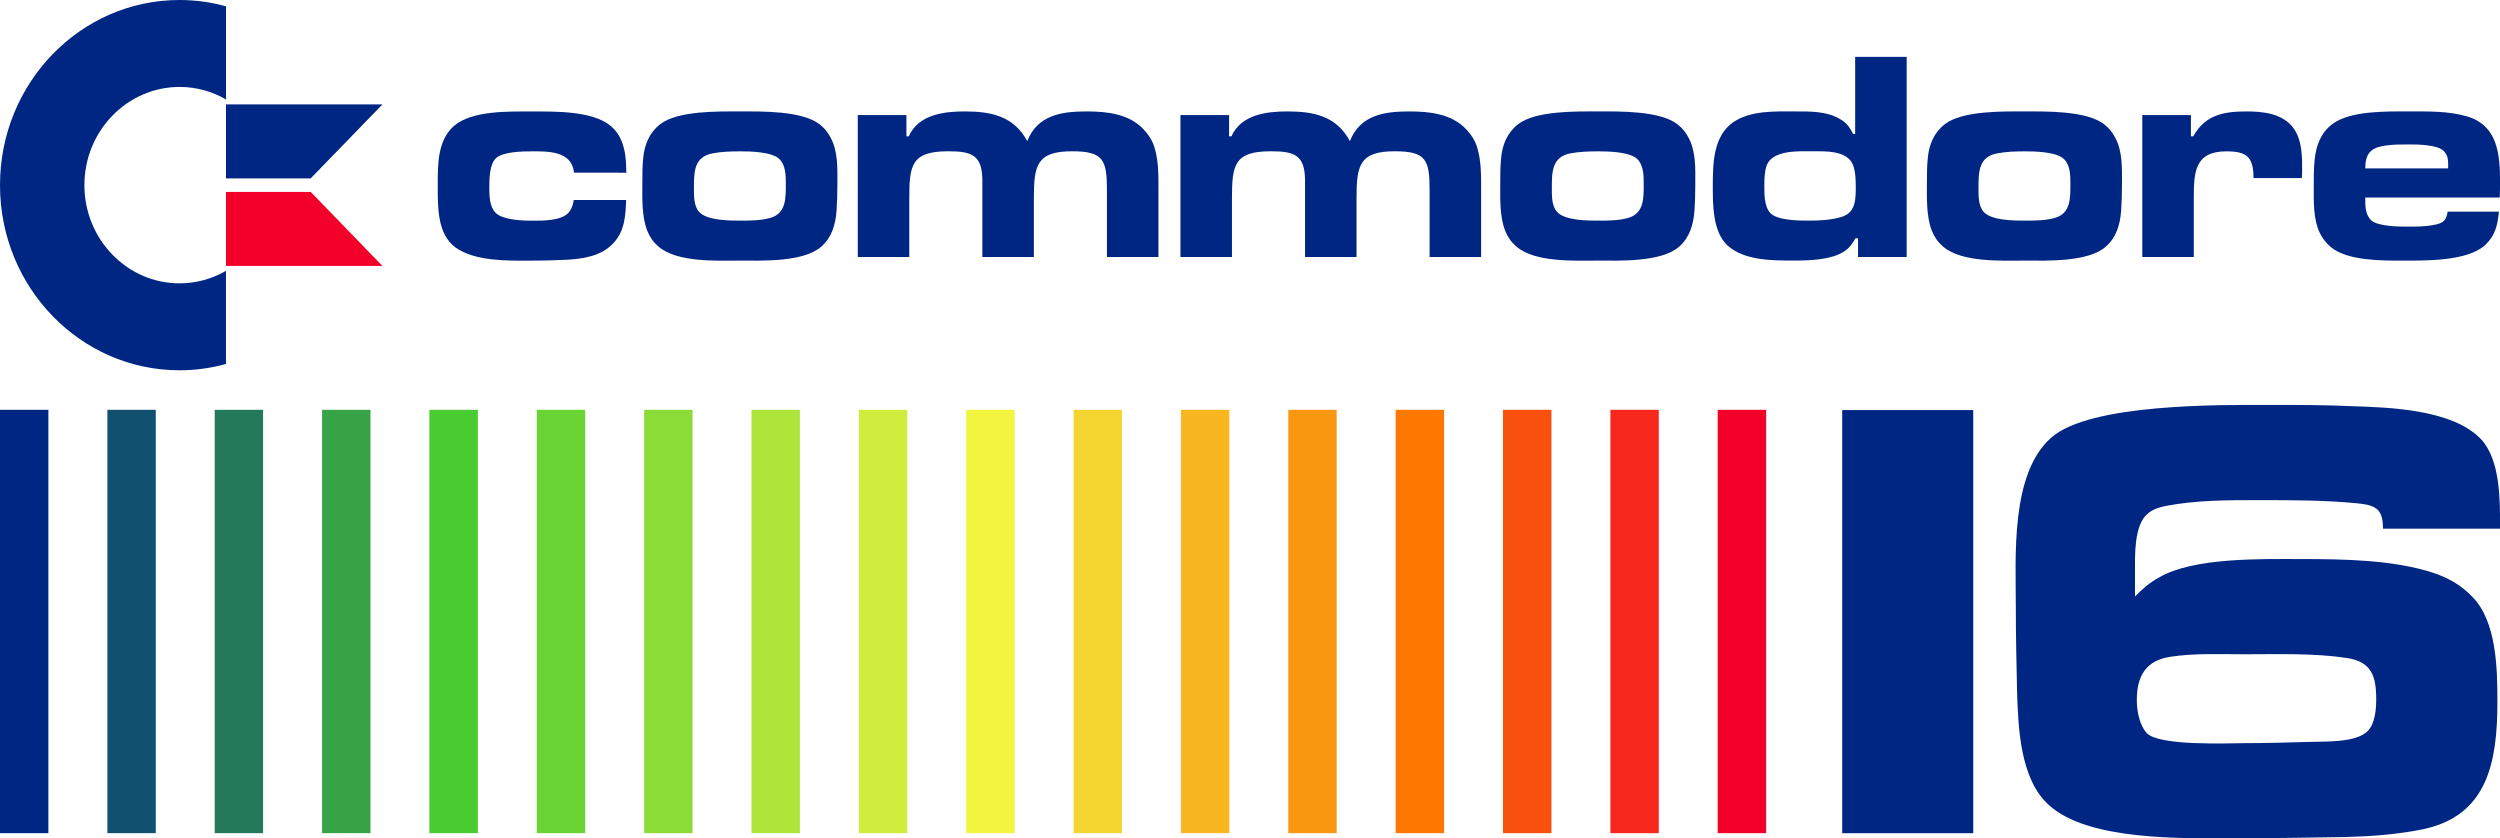 <?xml version="1.0" encoding="utf-8"?>
<!-- Generator: Adobe Illustrator 25.4.1, SVG Export Plug-In . SVG Version: 6.00 Build 0)  -->
<svg version="1.1" id="Layer_1" xmlns="http://www.w3.org/2000/svg" xmlns:xlink="http://www.w3.org/1999/xlink" x="0px" y="0px"
	 viewBox="0 0 3839 1287.2" style="enable-background:new 0 0 3839 1287.2;" xml:space="preserve">
<style type="text/css">
	.st0{fill-rule:evenodd;clip-rule:evenodd;fill:#002684;}
	.st1{fill-rule:evenodd;clip-rule:evenodd;fill:#12506F;}
	.st2{fill-rule:evenodd;clip-rule:evenodd;fill:#247A5B;}
	.st3{fill-rule:evenodd;clip-rule:evenodd;fill:#36A346;}
	.st4{fill-rule:evenodd;clip-rule:evenodd;fill:#48CD31;}
	.st5{fill-rule:evenodd;clip-rule:evenodd;fill:#6AD534;}
	.st6{fill-rule:evenodd;clip-rule:evenodd;fill:#8CDD37;}
	.st7{fill-rule:evenodd;clip-rule:evenodd;fill:#AFE63A;}
	.st8{fill-rule:evenodd;clip-rule:evenodd;fill:#D1EE3D;}
	.st9{fill-rule:evenodd;clip-rule:evenodd;fill:#F3F640;}
	.st10{fill-rule:evenodd;clip-rule:evenodd;fill:#F6D730;}
	.st11{fill-rule:evenodd;clip-rule:evenodd;fill:#F9B721;}
	.st12{fill-rule:evenodd;clip-rule:evenodd;fill:#FB9811;}
	.st13{fill-rule:evenodd;clip-rule:evenodd;fill:#FE7801;}
	.st14{fill-rule:evenodd;clip-rule:evenodd;fill:#FE5C13;}
	.st15{fill-rule:evenodd;clip-rule:evenodd;fill:#FE4125;}
	.st16{fill-rule:evenodd;clip-rule:evenodd;fill:#FE2537;}
	.st17{fill-rule:evenodd;clip-rule:evenodd;fill:#14A4FE;}
	.st18{fill-rule:evenodd;clip-rule:evenodd;fill:#21AECB;}
	.st19{fill-rule:evenodd;clip-rule:evenodd;fill:#2EB998;}
	.st20{fill-rule:evenodd;clip-rule:evenodd;fill:#3BC364;}
	.st21{fill-rule:evenodd;clip-rule:evenodd;fill:#24795B;}
	.st22{fill-rule:evenodd;clip-rule:evenodd;fill:#48CC31;}
	.st23{fill-rule:evenodd;clip-rule:evenodd;fill:#6AD434;}
	.st24{fill-rule:evenodd;clip-rule:evenodd;fill:#8BDC37;}
	.st25{fill-rule:evenodd;clip-rule:evenodd;fill:#AEE53A;}
	.st26{fill-rule:evenodd;clip-rule:evenodd;fill:#D0ED3D;}
	.st27{fill-rule:evenodd;clip-rule:evenodd;fill:#F2F540;}
	.st28{fill-rule:evenodd;clip-rule:evenodd;fill:#F5D630;}
	.st29{fill-rule:evenodd;clip-rule:evenodd;fill:#F8B621;}
	.st30{fill-rule:evenodd;clip-rule:evenodd;fill:#FA9711;}
	.st31{fill-rule:evenodd;clip-rule:evenodd;fill:#FD7801;}
	.st32{fill-rule:evenodd;clip-rule:evenodd;fill:#F9500E;}
	.st33{fill-rule:evenodd;clip-rule:evenodd;fill:#F6281C;}
	.st34{fill-rule:evenodd;clip-rule:evenodd;fill:#F20029;}
	.st35{fill:#002684;}
	.st36{fill:#F20029;}
	.st37{fill:#FFFFFF;}
	.st38{fill-rule:evenodd;clip-rule:evenodd;fill:#14A3FD;}
	.st39{fill-rule:evenodd;clip-rule:evenodd;fill:#3E3632;}
	.st40{fill:#282422;}
	.st41{fill:url(#SVGID_1_);}
	.st42{fill:url(#SVGID_00000150070143301799766040000006729316516125033645_);}
	.st43{fill:url(#SVGID_00000174601116117408242100000006763291133234106265_);}
	.st44{fill:url(#SVGID_00000170969961777807451670000008789864253134391682_);}
	.st45{fill:url(#SVGID_00000126289528555434665820000000433163794463173528_);}
	.st46{fill:url(#SVGID_00000073718299045216603800000010231750842230797758_);}
	.st47{fill:url(#SVGID_00000072254710088868043700000006540257926865397427_);}
	.st48{fill:url(#SVGID_00000173856651763639358040000015247886076347288196_);}
	.st49{fill:url(#SVGID_00000058569381555290095060000011600784352170510500_);}
	.st50{fill:url(#SVGID_00000027604677935618824900000004498511077567191698_);}
	.st51{fill:url(#SVGID_00000070116141116209501630000007704625979329552268_);}
	.st52{fill:url(#SVGID_00000165919897904492206320000014893936021448042391_);}
	.st53{fill:url(#SVGID_00000025425209167701929610000010997638263861890478_);}
	.st54{fill:url(#SVGID_00000151523827503331672810000010944212719374804383_);}
	.st55{fill:url(#SVGID_00000080911093375222994460000007253729731433736871_);}
	.st56{fill:url(#SVGID_00000085928992499719795640000007935551230648827064_);}
	.st57{fill:url(#SVGID_00000161621589415183736350000007399817010755923644_);}
	.st58{fill:url(#SVGID_00000176763740156855986140000000406034306614485915_);}
	.st59{fill:url(#SVGID_00000100378408287292994800000011756657852151026823_);}
	.st60{fill:url(#SVGID_00000064323631150630846620000000866732329054514076_);}
	.st61{fill:url(#SVGID_00000061469411074667707410000016706108186781297589_);}
	.st62{fill:url(#SVGID_00000100375119554329495430000002943676583526343101_);}
	.st63{fill:url(#SVGID_00000159465497689433607830000018309350470728170921_);}
	.st64{fill:url(#SVGID_00000101821332159106240820000007476882011751322016_);}
	.st65{fill:url(#SVGID_00000135673480366453825610000005030127755746480808_);}
	.st66{fill:url(#SVGID_00000041279866276663383460000016742736450517189761_);}
	.st67{fill:url(#SVGID_00000008136423652828887450000010989675816314206619_);}
	.st68{fill:url(#SVGID_00000124143436092322328030000015597118956945200009_);}
	.st69{fill:url(#SVGID_00000114765479847766429420000000588483129249886851_);}
	.st70{fill-rule:evenodd;clip-rule:evenodd;fill:#FFFFFF;}
	.st71{fill:url(#SVGID_00000018211331778643991330000011684047429282935738_);}
	.st72{fill:url(#SVGID_00000181049712264237287920000008484490891026462349_);}
	.st73{fill:url(#SVGID_00000165937018435575510910000006983810937724066694_);}
	.st74{fill:url(#SVGID_00000180362640085637520380000001724101003245014166_);}
	.st75{fill:url(#SVGID_00000020360254739869769290000006506003693130285724_);}
	.st76{fill:url(#SVGID_00000018207502741065297730000015465667388114625676_);}
	.st77{fill:url(#SVGID_00000000910464369030644620000011043222477782663818_);}
	.st78{fill:url(#SVGID_00000020366939913260259510000010662332645383832747_);}
	.st79{fill:url(#SVGID_00000096775909070590047040000005076980740967800475_);}
	.st80{fill:url(#SVGID_00000142137284323411154840000015390393111121425578_);}
	.st81{fill:url(#SVGID_00000033334393027156726170000000778685415224226197_);}
	.st82{fill:url(#SVGID_00000163056048843327316760000000345239776462440344_);}
	.st83{fill:url(#SVGID_00000101086052126757410520000007597731070203330189_);}
	.st84{fill:url(#SVGID_00000016070743399460602830000013354042280192263603_);}
	.st85{fill:url(#SVGID_00000051348209189238888180000012163028802028451500_);}
	.st86{fill:url(#SVGID_00000014613052256565479840000004635404896081231771_);}
	.st87{fill:url(#SVGID_00000052067393351069205100000008641956369664025474_);}
	.st88{fill:url(#SVGID_00000029747379723605382170000000917475446469914510_);}
	.st89{fill:url(#SVGID_00000152228254499732242990000008646683557801284003_);}
	.st90{fill:url(#SVGID_00000038412353618023636010000001088121808476896432_);}
	.st91{fill:url(#SVGID_00000043452853689260187800000011960412079746635177_);}
	.st92{fill:url(#SVGID_00000129923202843382658690000003841924804678374031_);}
	.st93{fill:url(#SVGID_00000013898702324143943660000010005166337741689772_);}
	.st94{fill:url(#SVGID_00000092416558726252537030000001393930945338827684_);}
	.st95{fill:url(#SVGID_00000101783804404014094080000017593167443725003669_);}
	.st96{fill:url(#SVGID_00000109010336810224183980000008814459412011849397_);}
	.st97{fill:url(#SVGID_00000067201462897977918680000001562140854516829118_);}
	.st98{fill:url(#SVGID_00000088813720355121540850000015369549404504589489_);}
	.st99{fill:url(#SVGID_00000066481334964199855940000004910568172210687125_);}
	.st100{fill:#0F2166;}
	.st101{fill:#FD2537;}
</style>
<g>
	<g>
		<g>
			<g>
				<g>
					<g>
						<polygon class="st0" points="74.3,629.3 74.3,629.3 74.3,1279.4 0,1279.4 0,629.3 						"/>
						<polygon class="st1" points="239.2,629.3 239.2,629.3 239.2,1279.4 164.9,1279.4 164.9,629.3 						"/>
						<polygon class="st21" points="404,629.3 404,629.3 404,1279.4 329.7,1279.4 329.7,629.3 						"/>
						<polygon class="st3" points="568.9,629.3 568.9,629.3 568.9,1279.4 494.6,1279.4 494.6,629.3 						"/>
						<polygon class="st22" points="733.8,629.3 733.8,629.3 733.8,1279.4 659.4,1279.4 659.4,629.3 						"/>
					</g>
				</g>
			</g>
			<g>
				<polygon class="st23" points="898.6,629.3 898.6,629.3 898.6,1279.4 824.3,1279.4 824.3,629.3 				"/>
			</g>
			<g>
				<polygon class="st24" points="1063.5,629.3 1063.5,629.3 1063.5,1279.4 989.2,1279.4 989.2,629.3 				"/>
			</g>
			<g>
				<polygon class="st25" points="1228.3,629.3 1228.3,629.3 1228.3,1279.4 1154,1279.4 1154,629.3 				"/>
			</g>
			<g>
				<polygon class="st26" points="1393.2,629.3 1393.2,629.3 1393.2,1279.4 1318.9,1279.4 1318.9,629.3 				"/>
			</g>
		</g>
		<g>
			<g>
				<polygon class="st27" points="1558.1,629.3 1558.1,629.3 1558.1,1279.4 1483.7,1279.4 1483.7,629.3 				"/>
			</g>
			<g>
				<polygon class="st28" points="1722.9,629.3 1722.9,629.3 1722.9,1279.4 1648.6,1279.4 1648.6,629.3 				"/>
			</g>
			<g>
				<polygon class="st29" points="1887.8,629.3 1887.8,629.3 1887.8,1279.4 1813.5,1279.4 1813.5,629.3 				"/>
			</g>
			<g>
				<polygon class="st30" points="2052.6,629.3 2052.6,629.3 2052.6,1279.4 1978.3,1279.4 1978.3,629.3 				"/>
			</g>
		</g>
		<g>
			<g>
				<polygon class="st31" points="2217.5,629.3 2217.5,629.3 2217.5,1279.4 2143.2,1279.4 2143.2,629.3 				"/>
				<polygon class="st32" points="2382.4,629.3 2382.4,629.3 2382.4,1279.4 2308,1279.4 2308,629.3 				"/>
				<polygon class="st33" points="2547.2,629.3 2547.2,629.3 2547.2,1279.4 2472.9,1279.4 2472.9,629.3 				"/>
				<polygon class="st34" points="2712.1,629.3 2712.1,629.3 2712.1,1279.4 2637.7,1279.4 2637.7,629.3 				"/>
			</g>
		</g>
	</g>
	<g>
		<g>
			<path class="st35" d="M881.5,265.1c-3.6-33.6-39.8-32.7-65.3-32.7c-13.9,0-42.9,0.5-54.1,10.1c-10.7,9.2-10.7,33.2-10.7,46.1
				c0,12.4,0.4,29,9.8,38.3c11.2,11.1,42,12,56.3,12c9.8,0,19.2,0,29.1-1.4c19.7-2.8,31.3-8.8,34.4-30.4h80.5
				c-0.9,24.4-2.2,47.9-19.7,66.4c-18.3,19.8-46.5,24-72,25.4c-19.2,0.9-38,1.4-57.2,1.4c-34.4,0-83.6,0.9-113.1-20.3
				c-28.6-20.7-27.3-64.1-27.3-95.9c0-31.3-0.4-68.7,25-90.8c27.7-24,85.4-22.1,119.4-22.1s93-1.4,121.1,22.1
				c7.6,6.5,12.5,12.9,16.5,22.6c6.7,16.1,7.2,31.8,7.6,49.3L881.5,265.1L881.5,265.1z"/>
			<path class="st35" d="M1284.6,324.1c-1.8,21.2-7.2,40.1-23.2,54.4c-27.3,24.4-91.6,21.7-125.2,21.7c-34.9,0-96.6,3.2-125.2-21.7
				c-8-6.9-13-14.3-17-24c-8.9-22.6-7.6-51.2-7.6-75.1c0-12,0-24.4,1.3-36.4c1.8-20.7,9.4-39.2,25.9-52.1
				c26.8-21.2,90.7-19.8,122.5-19.8c32.2,0,95.2-1.4,122.5,19.8c7.6,6,12.5,12,17,20.7c11.6,21.2,10.3,48.4,10.3,71.9
				C1285.9,296.9,1285.5,310.7,1284.6,324.1z M1197,244.4c-11.6-11.5-45.6-12-60.3-12c-14.3,0-29.1,0.5-42.9,3.2
				c-27.7,5.5-28.2,27.7-28.2,52.5c0,12-0.4,28.1,8,37.3c12.1,13.4,46.9,13.4,63,13.4c15.2,0,31.3,0,46-4.1
				c24.6-6.9,24.1-30,24.1-52.5C1206.8,269.7,1206.4,253.6,1197,244.4z"/>
			<path class="st35" d="M1699.8,394.6V292.7c0-47-4.9-60.4-53.6-60.4c-54.5,0-58.6,22.1-58.6,72.4v89.9h-79.1V292.7v-15.2
				c0-39.6-16.5-45.2-52.3-45.2c-56.3,0-59.9,20.7-59.9,72.4v89.9h-79.1V176.7h74.7v32.7h3.6c14.8-33.6,54.1-38.3,85.8-38.3
				c40.2,0,75.5,6.9,96.1,45.6c16.1-40.6,53.6-45.6,91.6-45.6c30.8,0,65.3,3.7,87.6,28.1c7.6,8.3,13.4,17.1,16.5,28.1
				c6.3,21.2,5.8,43.8,5.8,65.4v101.9h-79.1V394.6z"/>
			<path class="st35" d="M2195.3,394.6V292.7c0-47-4.9-60.4-53.6-60.4c-54.5,0-58.6,22.1-58.6,72.4v89.9h-79.1V292.7v-15.2
				c0-39.6-16.5-45.2-52.3-45.2c-56.3,0-59.9,20.7-59.9,72.4v89.9h-79.1V176.7h74.7v32.7h3.6c14.8-33.6,54.1-38.3,85.8-38.3
				c40.2,0,75.5,6.9,96.1,45.6c16.1-40.6,53.6-45.6,91.6-45.6c30.8,0,65.3,3.7,87.6,28.1c7.6,8.3,13.4,17.1,16.5,28.1
				c6.3,21.2,5.8,43.8,5.8,65.4v101.9h-79.1V394.6z"/>
			<path class="st35" d="M2602,324.1c-1.8,21.2-7.2,40.1-23.2,54.4c-27.3,24.4-91.6,21.7-125.2,21.7c-34.9,0-96.6,3.2-125.2-21.7
				c-8-6.9-13-14.3-17-24c-8.9-22.6-7.6-51.2-7.6-75.1c0-12,0-24.4,1.3-36.4c1.8-20.7,9.4-39.2,25.9-52.1
				c26.8-21.2,90.7-19.8,122.5-19.8c32.2,0,95.2-1.4,122.5,19.8c7.6,6,12.5,12,17,20.7c11.6,21.2,10.3,48.4,10.3,71.9
				C2603.3,296.9,2602.9,310.7,2602,324.1z M2514.4,244.4c-11.6-11.5-45.6-12-60.3-12c-14.3,0-29.1,0.5-42.9,3.2
				c-27.7,5.5-28.2,27.7-28.2,52.5c0,12-0.4,28.1,8,37.3c12.1,13.4,46.9,13.4,63,13.4c15.2,0,31.3,0,46-4.1
				c24.6-6.9,24.1-30,24.1-52.5C2524.2,269.7,2523.7,253.6,2514.4,244.4z"/>
			<path class="st35" d="M2853.2,394.6V366h-4c-5.4,9.2-9.4,15.2-18.3,20.7c-19.7,12.4-52.7,13.4-75.1,13.4
				c-32.6,0-76.9,0.5-102.8-23c-23.2-21.2-22.8-63.1-22.8-92.6c0-34.1,0.9-75.6,31.3-96.8c26.8-18.4,64.4-16.6,95.2-16.6
				c23.2,0,48.7-0.5,69.3,12c10.3,6,13.9,12,19.7,22.6h3.1V87.3h79.1v307.3H2853.2z M2845.2,252.6c-9.4-22.1-43.4-20.3-62.6-20.3
				c-19.7,0-59.5-2.3-69.3,20.7c-3.6,9.2-4,21.2-4,30.9c0,12.9-0.4,32.7,8.9,42.9c10.7,12,45.2,12,59.5,12c16.1,0,35.8-0.9,51-6
				c21.5-6.9,21-28.1,21-47.9C2849.6,274.8,2849.2,262.3,2845.2,252.6z"/>
			<path class="st35" d="M3257.2,324.1c-1.8,21.2-7.2,40.1-23.2,54.4c-27.3,24.4-91.6,21.7-125.2,21.7c-34.9,0-96.6,3.2-125.2-21.7
				c-8-6.9-13-14.3-17-24c-8.9-22.6-7.6-51.2-7.6-75.1c0-12,0-24.4,1.3-36.4c1.8-20.7,9.4-39.2,25.9-52.1
				c26.8-21.2,90.7-19.8,122.5-19.8c32.2,0,95.2-1.4,122.5,19.8c7.6,6,12.5,12,17,20.7c11.6,21.2,10.3,48.4,10.3,71.9
				C3258.5,296.9,3258.1,310.7,3257.2,324.1z M3169.6,244.4c-11.6-11.5-45.6-12-60.3-12c-14.3,0-29.1,0.5-42.9,3.2
				c-27.7,5.5-28.2,27.7-28.2,52.5c0,12-0.4,28.1,8,37.3c12.1,13.4,46.9,13.4,63,13.4c15.2,0,31.3,0,46-4.1
				c24.6-6.9,24.1-30,24.1-52.5C3179.4,269.7,3179,253.6,3169.6,244.4z"/>
			<path class="st35" d="M3534.7,273.4h-74.2c0-32.3-10.3-41-41.6-41c-48.7,0-50.1,31.8-50.1,71.9v90.3h-79.1V176.7h74.7v32.7h3.6
				c18.3-33.6,47.8-38.3,82.3-38.3c24.6,0,54.1,3.2,70.6,24.4c14.8,18.9,14.3,46.1,14.3,69.1
				C3535.1,267.4,3534.7,270.6,3534.7,273.4z"/>
			<path class="st35" d="M3838.6,303.3h-206.5c0,12.4-0.4,26.7,9.8,35.5c10.7,8.8,40.7,9.2,53.6,9.2c13,0,49.2,0.5,57.7-9.2
				c3.6-3.7,4.5-8.8,5.4-13.8h78.7c-1.8,20.7-5.8,36.9-21,51.2c-27.3,25.3-92.5,24-127,24c-31.3,0-83.6,0.5-109.5-20.3
				c-8-6.5-13.4-13.8-17.9-23c-9.8-21.2-8.9-47.5-8.9-70.1c0-13.8,0-27.7,1.3-41c2.2-22.1,9.4-41.9,27.3-55.3
				c27.7-20.7,83.1-19.4,115.8-19.4c30,0,62.6-0.9,91.6,7.8c46.9,14.3,50.1,58.5,50.1,102.3C3839,288.6,3839,296,3838.6,303.3z
				 M3759.4,253.6c0-8.3-0.4-14.7-6.3-21.2c-9.4-10.6-41.6-10.6-54.5-10.6c-12.1,0-24.1,0-35.8,1.8c-22.4,3.2-30.4,12-30.8,35h127.4
				L3759.4,253.6L3759.4,253.6z"/>
		</g>
	</g>
	<g>
		<path class="st35" d="M129.6,284.3c0-83.1,65.6-150.8,146.2-150.8c25.9,0,50.2,7,71.3,19.2V9.7C324.3,3.4,300.4,0,275.7,0
			C123.5,0,0,127.3,0,284.3s123.5,284.3,275.7,284.3c24.7,0,48.6-3.4,71.3-9.7V415.9c-21.1,12.2-45.4,19.2-71.3,19.2
			C195.1,435.1,129.6,367.4,129.6,284.3z"/>
		<polygon class="st35" points="347,273.9 477.1,273.9 587.3,160.3 347,160.3 		"/>
		<polygon class="st36" points="347,294.7 347,408.4 587.3,408.4 477.1,294.7 		"/>
	</g>
	<g>
		<path class="st35" d="M2828.9,1279.4V629.7h201.2v649.8H2828.9z"/>
		<path class="st35" d="M3659.3,811.8c0-9.8-0.9-23.4-9.5-30.2c-8.5-6.8-21.8-7.8-31.2-8.8c-49.1-4.8-100.1-4.8-150.3-4.8
			c-46.3,0-96.4,0-141.7,8.8c-10.4,1.9-19.8,4.8-28.3,11.7c-21.8,17.5-19.8,66.3-19.8,91.5v25.3V916c11.4-11.7,22.7-21.5,36.9-29.2
			c52.9-31.2,158.7-28.3,218.2-28.3c64.3,0,142.6,1,204,21.5c22.7,7.8,41.6,18.5,58.6,36.1c37.8,38,38.8,111.1,38.8,161.7
			c0,92.6-15.1,175.3-115.2,195.8c-38.8,7.8-78.5,10.7-117.1,11.7c-56.7,1-112.4,1.9-169.1,1.9c-79.4,0-227.7,4.8-288.1-51.7
			c-43.5-40-46.3-117.8-48.1-173.4c-0.9-42.9-1.9-86.7-1.9-129.5c0-77.9-8.5-204.5,53.9-260.1c59.5-53.6,262.6-50.7,337.3-50.7
			c41.6,0,83.1,0,124.7,1.9c57.6,1.9,154.9,4.8,198.4,50.7c30.2,32.1,29.3,95.5,29.3,137.4h-179.7V811.8z M3604.5,1010.5
			c-51.1-7.8-105.8-5.8-157.8-5.8c-37.8,0-76.5-1.9-114.3,3.9c-36.9,5.8-51.1,29.2-51.1,66.3c0,16.5,3.8,38,15.1,50.7
			c18.9,20.4,125.7,15.6,150.3,15.6c33,0,65.2-1,98.3-1.9c23.7-1,71.8,1.9,90.7-16.5c11.4-11.7,13.2-33.1,13.2-48.7
			C3649,1037.8,3641.4,1016.4,3604.5,1010.5z"/>
	</g>
</g>
</svg>
